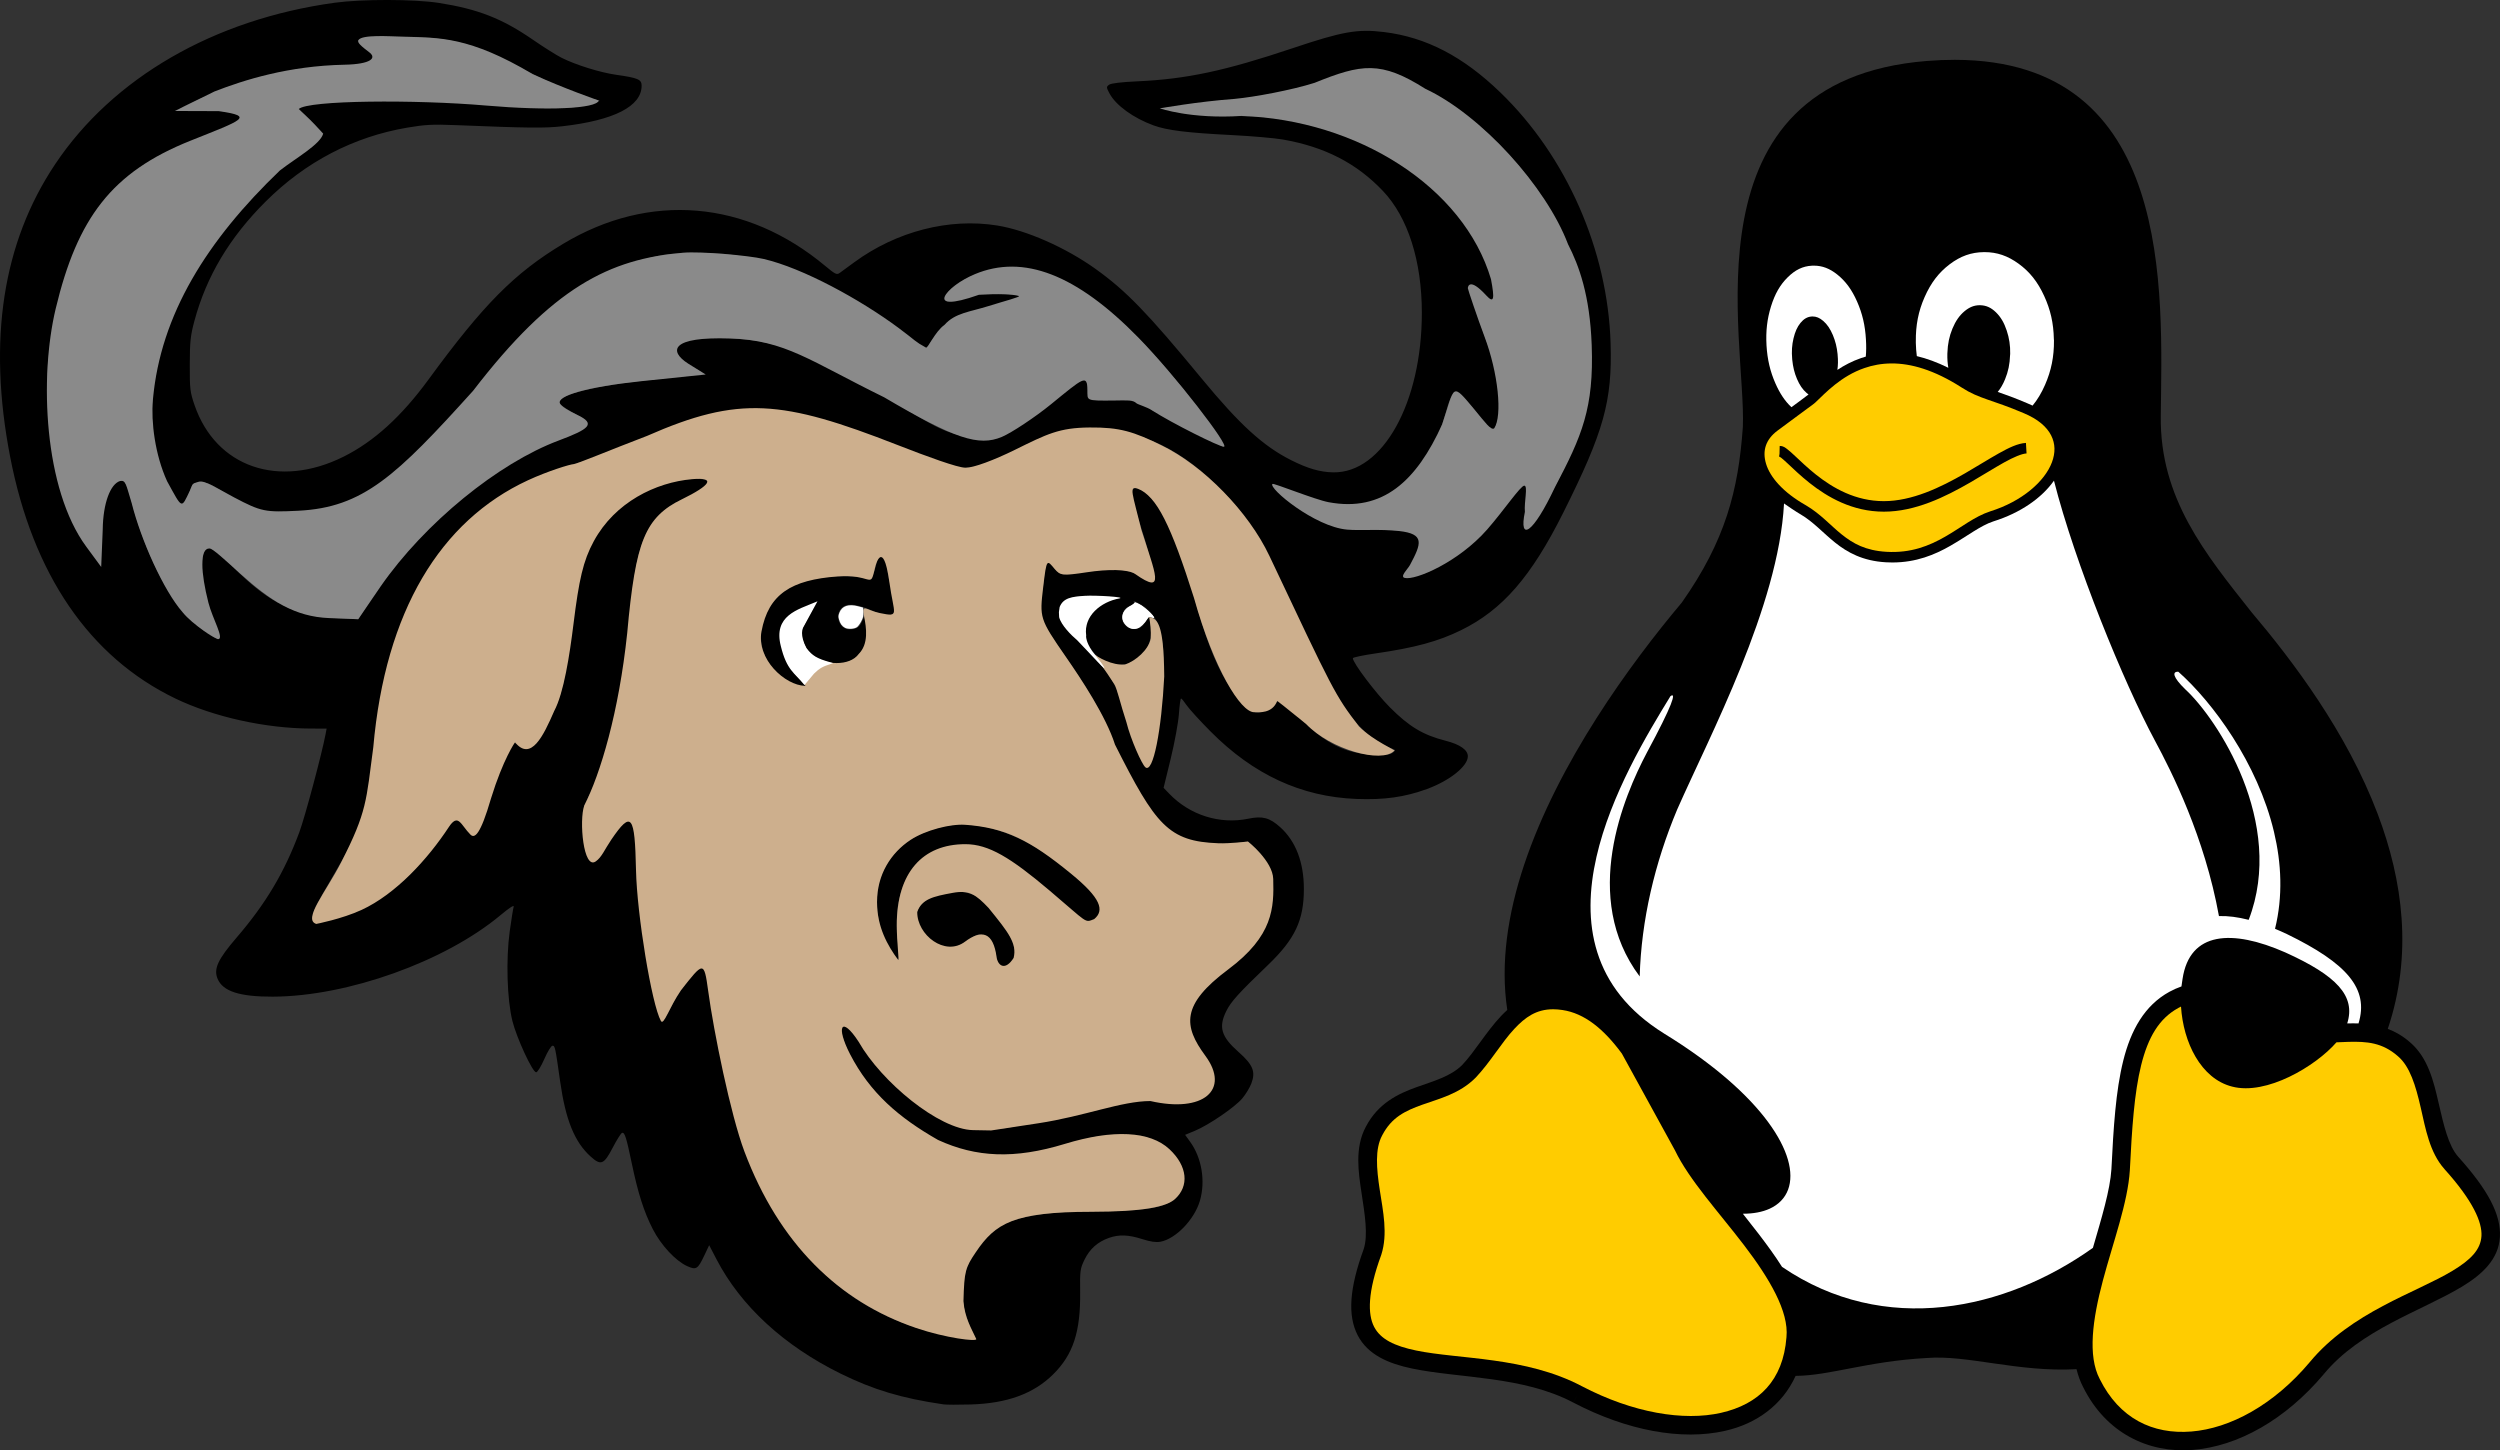 <?xml version="1.0" encoding="UTF-8" standalone="no"?>
<svg
   xmlns:dc="http://purl.org/dc/elements/1.1/"
   xmlns:cc="http://creativecommons.org/ns#"
   xmlns:rdf="http://www.w3.org/1999/02/22-rdf-syntax-ns#"
   xmlns:svg="http://www.w3.org/2000/svg"
   xmlns="http://www.w3.org/2000/svg"
   xmlns:sodipodi="http://sodipodi.sourceforge.net/DTD/sodipodi-0.dtd"
   xmlns:inkscape="http://www.inkscape.org/namespaces/inkscape"
   inkscape:export-ydpi="96"
   inkscape:export-xdpi="96"
   inkscape:export-filename="/Users/lioh/Downloads/gnu-linux-new-eyes.png"
   version="1.1"
   id="Calque_1"
   x="0px"
   y="0px"
   width="1542.281"
   height="894.713"
   viewBox="0 0 1542.281 894.713"
   enable-background="new 0 0 712 860"
   xml:space="preserve"
   sodipodi:docname="gnu-linux-new_eyes.svg"
   inkscape:version="1.0 (4035a4f, 2020-05-01)"><rect x="0" y="0" width="1542.281" height="894.713" fill="#333333" stroke="none"/><defs
   id="defs858" /><sodipodi:namedview
   fit-margin-bottom="0"
   fit-margin-right="0"
   fit-margin-left="0"
   fit-margin-top="0"
   inkscape:document-rotation="0"
   pagecolor="#ffffff"
   bordercolor="#666666"
   borderopacity="1"
   objecttolerance="10"
   gridtolerance="10"
   guidetolerance="10"
   inkscape:pageopacity="0"
   inkscape:pageshadow="2"
   inkscape:window-width="1366"
   inkscape:window-height="674"
   id="namedview856"
   showgrid="false"
   inkscape:zoom="2.2334324"
   inkscape:cx="642.33925"
   inkscape:cy="284.38298"
   inkscape:window-x="0"
   inkscape:window-y="23"
   inkscape:window-maximized="1"
   inkscape:current-layer="g2310" />







<g
   transform="translate(832.608,35.904)"
   id="g2302"><path
     id="path839"
     d="m 683.91,677.74 c -0.01,-0.01 -0.021,-0.021 -0.021,-0.03 -6.069,-6.85 -8.96,-19.55 -12.069,-33.08 -3.101,-13.52 -6.57,-28.1 -17.67,-37.55 -0.021,-0.021 -0.051,-0.04 -0.07,-0.061 -2.2,-1.92 -4.46,-3.539 -6.73,-4.89 -2.279,-1.35 -4.59,-2.45 -6.899,-3.32 15.43,-45.76 9.38,-91.329 -6.2,-132.5 -19.11,-50.54 -52.48,-94.569 -77.97,-124.689 C 527.751,305.63 499.85,271.47 500.401,221.01 501.25,144 508.87,1.19 373.35,1 367.84,0.99 362.09,1.22 356.1,1.7 204.66,13.89 244.83,173.89 242.58,227.46 c -2.77,39.18 -10.71,70.06 -37.66,108.36 -31.65,37.64 -76.23,98.57 -97.34,162 -9.96,29.93 -14.7,60.439 -10.33,89.319 -1.37,1.23 -2.67,2.521 -3.92,3.841 -9.29,9.93 -16.16,21.949 -23.81,30.039 -7.15,7.141 -17.33,9.851 -28.53,13.86 -11.2,4.021 -23.49,9.94 -30.95,24.26 0,0 0,0.011 -0.01,0.011 -0.01,0.02 -0.02,0.05 -0.04,0.069 -3.51,6.55 -4.65,13.62 -4.65,20.79 0,6.63 0.98,13.351 1.97,19.82 2.06,13.46 4.15,26.189 1.38,34.81 -8.86,24.23 -10,40.98 -3.76,53.141 6.26,12.18 19.11,17.55 33.64,20.59 29.06,6.06 68.41,4.56 99.42,21 l 2.67,-5.03 -2.64,5.04 c 33.2,17.36 66.86,23.521 93.71,17.39 19.48,-4.439 35.28,-16.039 43.4,-33.88 21,-0.1 44.05,-9 80.97,-11.029 25.05,-2.021 56.34,8.899 92.33,6.899 0.94,3.9 2.301,7.66 4.16,11.23 0.021,0.029 0.04,0.069 0.061,0.1 13.949,27.9 39.869,40.66 67.5,38.48 27.659,-2.181 57.069,-18.49 80.85,-46.78 l -4.36,-3.66 4.391,3.62 c 22.66,-27.48 60.27,-38.87 85.22,-53.91 12.47,-7.52 22.58,-16.939 23.37,-30.62 0.778,-13.67 -7.252,-28.99 -25.712,-49.48 z"
     fill="#000000" /><g
     id="g2291"><path
       fill="#D6A312"
       d="m 698.24,726.57 c -0.48,8.439 -6.59,14.71 -17.88,21.51 -22.561,13.61 -62.551,25.45 -88.08,56.38 -22.181,26.39 -49.221,40.88 -73.03,42.76 -23.809,1.88 -44.35,-8 -56.47,-32.31 l -0.021,-0.05 -0.029,-0.061 c -7.521,-14.3 -4.391,-36.85 1.939,-60.649 6.33,-23.79 15.43,-48.23 16.65,-68.08 v -0.061 c 1.279,-25.439 2.71,-47.66 6.979,-64.81 4.28,-17.15 11.01,-28.75 22.931,-35.28 0.56,-0.3 1.109,-0.59 1.659,-0.86 1.351,22.03 12.261,44.511 31.54,49.37 21.101,5.561 51.511,-12.54 64.351,-27.31 2.569,-0.101 5.069,-0.23 7.5,-0.29 11.27,-0.271 20.71,0.38 30.37,8.82 l 0.029,0.029 0.03,0.021 c 7.42,6.29 10.95,18.17 14.01,31.47 3.061,13.311 5.5,27.8 14.681,38.13 l 0.01,0.01 0.01,0.021 c 17.641,19.57 23.311,32.79 22.821,41.24 z"
       id="path841"
       style="fill:#ffcc00;fill-opacity:1" /><path
       fill="#D6A312"
       d="m 269.49,788.95 -0.01,0.06 v 0.07 c -2.04,26.74 -17.12,41.3 -40.28,46.59 -23.14,5.29 -54.53,0.021 -85.87,-16.37 -0.01,0 -0.02,-0.01 -0.03,-0.01 C 108.62,800.92 67.37,802.75 40.9,797.22 27.67,794.46 19.03,790.3 15.07,782.58 c -3.96,-7.73 -4.05,-21.2 4.37,-44.17 l 0.04,-0.101 0.03,-0.1 c 4.17,-12.85 1.08,-26.91 -0.94,-40.11 -2.02,-13.189 -3.01,-25.199 1.5,-33.56 l 0.04,-0.08 c 5.77,-11.12 14.23,-15.1 24.73,-18.86 10.51,-3.77 22.96,-6.729 32.79,-16.59 l 0.06,-0.05 0.05,-0.05 c 9.09,-9.59 15.92,-21.62 23.91,-30.15 6.74,-7.2 13.49,-11.97 23.66,-12.04 0.12,0.011 0.23,0.011 0.35,0 1.78,0.011 3.67,0.16 5.67,0.471 13.5,2.04 25.27,11.479 36.61,26.859 l 32.74,59.67 0.01,0.03 0.02,0.02 c 8.71,18.19 27.11,38.2 42.7,58.61 15.59,20.401 27.65,40.891 26.08,56.571 z"
       id="path843"
       style="fill:#ffcc00;fill-opacity:1" /><path
       fill="#D6A312"
       d="m 432.77,232.69 c -2.63,-5.15 -8,-10.05 -17.14,-13.8 l -0.02,-0.01 -0.03,-0.01 c -19.01,-8.14 -27.26,-8.72 -37.87,-15.62 -17.27,-11.1 -31.54,-14.99 -43.4,-14.94 -6.21,0.02 -11.76,1.12 -16.73,2.84 -14.45,4.97 -24.04,15.34 -30.05,21.03 l -0.01,0.01 c 0,0.01 -0.01,0.01 -0.01,0.02 -1.18,1.12 -2.7,2.14 -6.38,4.84 -3.71,2.71 -9.27,6.79 -17.27,12.79 -7.11,5.33 -9.42,12.27 -6.96,20.4 2.45,8.13 10.29,17.51 24.63,25.62 l 0.02,0.02 0.03,0.01 c 8.9,5.23 14.98,12.28 21.96,17.89 3.49,2.8 7.16,5.3 11.58,7.19 4.42,1.89 9.58,3.17 16.04,3.55 15.16,0.88 26.32,-3.67 36.17,-9.31 9.87,-5.63 18.229,-12.52 27.82,-15.63 l 0.02,-0.01 0.021,-0.01 c 19.659,-6.14 33.68,-18.51 38.069,-30.26 2.2,-5.88 2.13,-11.46 -0.49,-16.61 z"
       id="path845"
       style="fill:#ffcc00;fill-opacity:1" /><path
       fill="#000000"
       d="m 417.6,243.82 c -2.909,0.17 -7.949,2.26 -13.93,5.61 -5.99,3.34 -13.03,7.8 -20.78,12.28 -15.51,8.95 -33.91,18.04 -53.35,18.04 -19.43,0 -34.78,-8.98 -45.82,-17.73 -5.52,-4.37 -10,-8.72 -13.38,-11.88 -1.69,-1.58 -3.11,-2.86 -4.13,-3.65 -0.63,-0.49 -1.17,-0.68 -1.28,-0.74 -0.07,-0.05 0.1,0 0.27,-1.64 l 0.11,-4.9 c 2.33,0 3.47,1.07 4.86,2.14 1.39,1.08 2.89,2.45 4.61,4.06 3.44,3.22 7.75,7.39 12.97,11.53 10.44,8.27 24.36,16.32 41.79,16.32 17.4,0 34.9,-8.39 50.11,-17.17 7.6,-4.39 14.619,-8.84 20.859,-12.33 6.24,-3.48 11.601,-6.11 16.71,-6.42 z"
       id="path847" /><path
       fill="#ffffff"
       d="m 622.39,595.47 c -2.17,-0.08 -4.31,-0.069 -6.39,-0.02 -0.19,0.01 -0.38,0.01 -0.58,0.01 5.37,-16.96 -6.51,-29.47 -38.17,-43.79 -32.83,-14.439 -58.99,-13.01 -63.41,16.29 -0.28,1.53 -0.51,3.1 -0.68,4.68 -2.46,0.86 -4.92,1.94 -7.4,3.29 -15.41,8.44 -23.83,23.74 -28.51,42.521 -4.67,18.76 -6.02,41.43 -7.3,66.92 0,0.01 0,0.01 0,0.02 -0.79,12.811 -6.07,30.15 -11.41,48.511 -53.78,38.369 -128.42,54.989 -191.8,11.729 -4.29,-6.79 -9.22,-13.52 -14.29,-20.16 -3.24,-4.239 -6.57,-8.45 -9.87,-12.609 6.5,0.01 12.03,-1.061 16.5,-3.08 5.56,-2.53 9.46,-6.57 11.4,-11.771 3.86,-10.39 -0.02,-25.05 -12.39,-41.8 -12.37,-16.74 -33.32,-35.63 -64.1,-54.51 0,0 0,0 0,-0.01 -22.62,-14.07 -35.26,-31.311 -41.18,-50.03 -5.93,-18.73 -5.1,-38.98 -0.53,-58.97 8.76,-38.37 31.26,-75.69 45.62,-99.11 3.86,-2.84 1.38,5.28 -14.54,34.84 -14.26,27.021 -40.93,89.38 -4.42,138.061 0.98,-34.641 9.25,-69.971 23.14,-103.021 20.23,-45.85 62.54,-125.38 65.9,-188.76 1.74,1.26 7.69,5.28 10.34,6.79 0.01,0.01 0.01,0.01 0.02,0.01 7.76,4.57 13.59,11.25 21.14,17.32 7.57,6.08 17.02,11.33 31.3,12.16 1.37,0.08 2.71,0.12 4.02,0.12 14.72,0 26.2,-4.8 35.76,-10.27 10.391,-5.94 18.69,-12.52 26.561,-15.08 0.01,-0.01 0.02,-0.01 0.03,-0.01 16.63,-5.2 29.84,-14.4 37.359,-25.12 12.92,50.92 42.96,124.47 62.271,160.36 10.27,19.04 30.689,59.5 39.51,108.25 5.59,-0.171 11.75,0.64 18.34,2.329 23.07,-59.81 -19.56,-124.22 -39.06,-142.16 -7.87,-7.64 -8.25,-11.06 -4.34,-10.9 21.14,18.71 48.909,56.32 59.01,98.78 4.609,19.359 5.59,39.72 0.649,59.81 2.41,1 4.87,2.09 7.36,3.271 37.03,18.029 50.72,33.709 44.14,55.109 z"
       id="path849" /><path
       fill="#ffffff"
       d="m 434.51,174.03 c 0.08,10.09 -1.66,18.68 -5.49,27.45 -2.18,5 -4.689,9.2 -7.699,12.84 -1.021,-0.49 -2.08,-0.96 -3.181,-1.41 -3.81,-1.63 -7.18,-2.97 -10.199,-4.11 -3.021,-1.14 -5.7,-2.08 -8.131,-2.92 1.761,-2.13 3.23,-4.64 4.521,-7.79 1.96,-4.75 2.92,-9.39 3.1,-14.92 0,-0.22 0.07,-0.41 0.07,-0.67 0.11,-5.3 -0.59,-9.83 -2.14,-14.47 -1.62,-4.87 -3.681,-8.37 -6.66,-11.28 -2.99,-2.91 -5.97,-4.23 -9.55,-4.35 -0.17,-0.01 -0.33,-0.01 -0.5,-0.01 -3.36,0.01 -6.28,1.17 -9.301,3.69 -3.17,2.65 -5.52,6.04 -7.479,10.76 -1.95,4.72 -2.91,9.4 -3.101,14.96 -0.029,0.22 -0.029,0.41 -0.029,0.63 -0.07,3.06 0.13,5.86 0.6,8.58 -6.88,-3.43 -13.36,-5.77 -19.44,-7.22 -0.35,-2.63 -0.55,-5.34 -0.61,-8.18 v -0.77 c -0.11,-10.06 1.54,-18.69 5.41,-27.45 3.87,-8.77 8.66,-15.07 15.399,-20.2 6.75,-5.12 13.381,-7.47 21.23,-7.55 h 0.37 c 7.68,0 14.25,2.26 21,7.15 6.85,4.98 11.79,11.2 15.77,19.9 3.9,8.48 5.78,16.77 5.971,26.6 -10e-4,0.26 -10e-4,0.48 0.069,0.74 z"
       id="path851" /><path
       fill="#ffffff"
       d="m 318.43,184.08 c -1.01,0.29 -1.99,0.6 -2.96,0.93 -5.5,1.9 -10.35,4.48 -14.57,7.27 0.41,-2.92 0.47,-5.88 0.15,-9.19 -0.03,-0.18 -0.03,-0.33 -0.03,-0.51 -0.44,-4.39 -1.37,-8.07 -2.92,-11.79 -1.65,-3.87 -3.5,-6.6 -5.93,-8.7 -2.2,-1.9 -4.28,-2.78 -6.58,-2.76 -0.23,0 -0.47,0.01 -0.71,0.03 -2.58,0.22 -4.72,1.48 -6.75,3.95 -2.02,2.46 -3.35,5.52 -4.31,9.58 -0.96,4.05 -1.21,8.03 -0.81,12.6 0,0.18 0.04,0.33 0.04,0.51 0.44,4.43 1.33,8.11 2.91,11.83 1.62,3.83 3.5,6.56 5.93,8.66 0.41,0.35 0.81,0.67 1.21,0.95 -2.52,1.95 -3.73,2.85 -5.81,4.37 -1.33,0.97 -2.91,2.13 -4.75,3.49 -4.01,-3.76 -7.14,-8.48 -9.88,-14.71 -3.24,-7.36 -4.97,-14.73 -5.49,-23.43 v -0.07 c -0.48,-8.7 0.37,-16.18 2.76,-23.92 2.4,-7.74 5.6,-13.34 10.25,-17.94 4.64,-4.61 9.32,-6.93 14.96,-7.22 0.44,-0.02 0.87,-0.03 1.3,-0.03 5.11,0.01 9.67,1.71 14.39,5.48 5.12,4.09 8.99,9.32 12.23,16.69 3.25,7.37 4.98,14.74 5.46,23.44 v 0.07 c 0.23,3.65 0.2,7.09 -0.09,10.42 z"
       id="path853" /></g></g>
<g
   transform="translate(815.665,13.278)"
   id="g2310"><path
     inkscape:connector-curvature="0"
     id="path2996"
     d="m -233.743,853.082 c -25.652,-3.756 -42.992,-8.943 -63.304,-18.938 -34.975,-17.211 -61.597,-41.723 -76.578,-70.511 l -4.544,-8.731 -2.929,6.196 c -4.089,8.649 -5.026,9.241 -10.63,6.715 -7.14,-3.217 -16.122,-12.883 -21.219,-22.835 -5.473,-10.684 -9.107,-22.055 -12.967,-40.566 -3.379,-16.206 -4.385,-19.337 -6.034,-18.786 -0.653,0.218 -3.228,4.316 -5.723,9.106 -5.461,10.486 -7.281,11.211 -13.661,5.439 -9.886,-8.944 -15.415,-22.583 -18.777,-46.321 -3.038,-21.443 -3.158,-22.002 -4.744,-22.002 -0.792,0 -3.046,3.689 -5.009,8.198 -1.963,4.509 -4.231,8.198 -5.04,8.198 -2.246,0 -12.069,-21.234 -14.662,-31.698 -3.294,-13.291 -4.031,-37.886 -1.654,-55.198 0.99,-7.214 2.089,-14.072 2.442,-15.241 0.408,-1.353 -2.546,0.537 -8.133,5.204 -34.272,28.627 -94.339,50.119 -140.489,50.267 -20.473,0.065 -30.804,-3.285 -34.039,-11.039 -2.54,-6.086 0.168,-11.951 11.705,-25.367 18.031,-20.965 29.529,-40.273 38.73,-65.034 3.416,-9.192 13.904,-48.367 16.168,-60.39 l 0.669,-3.552 -9.522,-0.009 c -28.085,-0.056 -60.198,-7.165 -83.811,-18.554 -53.051,-25.587 -87.959,-76.71 -101.947,-149.303 -13.838,-71.81 -4.594,-131.81 27.77,-180.256 35.643,-53.355 98.059,-89.425 172.44,-99.652 16.776,-2.307 49.128,-2.259 64.226,0.095 24.141,3.764 39.135,9.632 58.161,22.763 6.543,4.516 14.482,9.512 17.641,11.103 8.674,4.367 23.767,9.077 33.547,10.469 13.637,1.94 15.826,2.87 15.826,6.721 0,12.723 -16.921,21.39 -48.904,25.051 -10.795,1.236 -20.701,1.131 -65.697,-0.694 -14.244,-0.578 -18.988,-0.333 -30.02,1.55 -33.141,5.655 -62.744,21.103 -87.285,45.548 -22.284,22.196 -36.577,46.143 -43.991,73.699 -2.421,9.001 -2.821,12.758 -2.859,26.86 -0.038,15.129 0.189,17.071 2.972,25.14 13.184,38.227 51.963,51.626 91.878,31.746 18.708,-9.318 35.748,-24.79 52.436,-47.612 33.912,-46.376 53.035,-65.661 82.949,-83.653 53.359,-32.094 113.111,-27.067 161.821,13.616 6.108,5.102 7.109,5.585 8.879,4.291 1.097,-0.802 5.121,-3.749 8.942,-6.549 26.113,-19.137 58.582,-27.494 88.259,-22.715 17.983,2.896 42.204,13.582 60.575,26.727 18.952,13.56 32.078,27.121 65.658,67.833 23.28,28.224 37.834,41.505 54.946,50.141 10.367,5.232 17.986,7.445 26.101,7.581 30.536,0.51 54.678,-42.943 54.661,-98.382 0,-31.987 -8.599,-58.955 -23.931,-75.138 C 21.297,87.45 1.587,77.303 -24.254,72.79 c -5.044,-0.881 -19.126,-2.109 -31.293,-2.729 -27.938,-1.424 -40.015,-2.912 -48.445,-5.969 -12.38,-4.49 -23.299,-12.399 -27.195,-19.701 -2.021,-3.787 -2.036,-4.098 -0.259,-5.409 1.193,-0.88 7.604,-1.65 17.463,-2.095 30.272,-1.368 54.154,-6.465 95.799,-20.445 C 12.561,6.121 21.835,4.483 38.154,6.491 64.125,9.687 86.925,21.527 109.932,43.764 c 40.815,39.449 66.26,97.343 67.996,154.706 1.082,35.749 -4.131,54.425 -29.149,104.44 -19.846,39.675 -37.568,60.061 -63.103,72.589 -14.125,6.93 -28.399,10.805 -52.835,14.343 -7.654,1.108 -13.916,2.428 -13.916,2.932 0,2.872 13.991,21.417 22.9,30.353 11.875,11.912 20.411,17.022 34.401,20.59 8.795,2.244 13.643,5.642 13.643,9.563 0,6.119 -11.17,15.061 -25.237,20.202 -13.71,5.011 -26.349,6.788 -43.524,6.121 -34.013,-1.322 -63.571,-15.015 -90.043,-41.713 -6.603,-6.659 -13.234,-13.94 -14.735,-16.18 -1.5,-2.239 -3.024,-4.075 -3.385,-4.079 -0.362,-0.002 -0.957,4.296 -1.323,9.557 -0.366,5.26 -2.641,17.664 -5.056,27.564 l -4.392,18 3.531,3.668 c 12.703,13.195 31.165,19.009 48.787,15.364 8.727,-1.805 13.105,-0.631 19.665,5.277 9.567,8.614 14.565,21.676 14.565,38.066 0,19.316 -5.471,30.904 -22.157,46.925 -18.222,17.497 -22.775,22.526 -25.681,28.366 -4.95,9.946 -3.21,15.791 7.528,25.29 8.939,7.909 10.668,12.17 7.89,19.453 -1.005,2.635 -3.56,6.818 -5.679,9.297 -4.641,5.429 -20.595,16.318 -29.053,19.829 l -6.118,2.54 3.132,4.33 c 7.183,9.93 9.541,24.377 5.955,36.474 -3.41,11.499 -14.875,23.362 -24.286,25.13 -2.731,0.513 -6.157,0.022 -11.196,-1.603 -8.508,-2.744 -14.372,-2.956 -20.63,-0.745 -6.92,2.445 -11.78,6.767 -14.985,13.329 -2.738,5.603 -2.903,6.818 -2.743,20.119 0.295,24.459 -4.351,38.587 -16.691,50.758 -12.104,11.939 -28.368,17.872 -50.834,18.545 -7.504,0.225 -15.116,0.193 -16.917,-0.07 z m 19.957,-40.608 c -9.889,-19.48 -10.733,-32.794 -3.111,-49.105 3.719,-7.959 12.577,-17.475 19.614,-21.07 11.444,-5.847 33.672,-8.781 66.68,-8.802 31.456,-0.009 40.818,-3.464 43.739,-16.092 1.267,-5.477 -1.144,-13.791 -5.54,-19.103 -1.921,-2.321 -6.472,-5.587 -10.664,-7.651 -7.157,-3.525 -7.616,-3.601 -21.517,-3.554 -14.19,0.047 -14.22,0.053 -30.576,5.661 -20.84,7.146 -28.114,8.403 -44.105,7.621 -15.25,-0.746 -22.317,-2.558 -36.661,-9.403 -25.878,-12.349 -50.082,-37.236 -58.393,-60.042 -2.773,-7.609 -3.698,-12.512 -3.384,-17.938 0.212,-3.647 2.117,-1.874 6.462,6.012 16.759,30.416 44.291,55.216 69.568,62.665 7.603,2.241 20.081,2.464 29.404,0.526 3.602,-0.749 16.103,-4.024 27.78,-7.28 11.677,-3.255 25.429,-6.734 30.56,-7.732 10.125,-1.968 30.58,-2.509 43.708,-1.156 14.522,1.497 23.588,-3.847 23.362,-13.768 -0.131,-5.84 -3.153,-11.663 -10.249,-19.761 -6.328,-7.222 -7.656,-9.941 -7.656,-15.681 0,-8.942 7.333,-17.491 33.733,-39.328 15.437,-12.769 20.562,-24.059 19.487,-42.923 -0.653,-11.444 -3.741,-19.196 -9.847,-24.721 l -4.39,-3.972 -7.212,0.875 c -3.967,0.481 -11.387,0.894 -16.49,0.918 -8.017,0.038 -10.147,-0.378 -15.68,-3.063 -17.131,-8.312 -33.815,-31.082 -43.776,-59.74 -5.513,-15.86 -12.562,-28.726 -27.735,-50.618 -19.294,-27.837 -20.586,-30.815 -17.051,-39.287 0.894,-2.144 1.95,-8.123 2.347,-13.287 0.396,-5.164 1.066,-9.603 1.488,-9.864 0.422,-0.261 1.944,1.342 3.383,3.562 4.133,6.376 6.044,6.853 17.667,4.413 14.524,-3.049 27.487,-2.382 36.246,1.864 3.602,1.746 6.989,3.386 7.528,3.645 2.542,1.221 -0.603,-14.821 -6.301,-32.141 -3.376,-10.262 -6.139,-19.992 -6.139,-21.622 0,-6.76 6.954,-3.877 15.342,6.36 9.918,12.105 13.32,20.127 21.336,50.316 9.335,35.157 16.448,52.709 27.125,66.93 9.201,12.255 14.421,14 22.125,7.396 2.455,-2.104 4.906,-3.826 5.447,-3.826 0.541,0 5.879,4.796 11.862,10.657 16.689,16.349 28.188,22.117 45.744,22.945 7.609,0.359 10.315,0.091 12.006,-1.185 2.129,-1.608 2.103,-1.677 -1.092,-2.852 C 31.144,444.138 20.513,434.109 9.031,416.801 0.306,403.65 -15.021,373.028 -23.661,351.486 -34.753,323.83 -44.839,307.179 -60.454,290.746 c -25.605,-26.945 -51.843,-39.473 -82.699,-39.486 -16.65,-0.003 -24.096,1.999 -41.425,11.158 -16.789,8.874 -24.778,11.874 -33.884,12.725 -8.982,0.839 -15.964,-1.18 -41.734,-12.067 -42.402,-17.915 -62.458,-22.905 -92.513,-23.017 -20.298,-0.076 -23.678,0.814 -60.195,15.839 -14.499,5.965 -30.952,12.103 -36.563,13.639 -39.053,10.692 -57.218,20.394 -78.44,41.897 -32.75,33.183 -50.091,77.849 -57.28,147.539 -2.591,25.113 -7.701,38.849 -25.887,69.587 -3.913,6.613 -8.19,14.152 -9.504,16.753 -6.45,12.763 1.857,13.188 26.729,1.368 21.781,-10.352 32.058,-18.993 46.202,-38.853 12.494,-17.542 14.721,-18.68 20.234,-10.336 5.193,7.859 6.086,6.537 14.252,-21.11 5.47,-18.518 10.924,-30.688 14.009,-31.26 1.095,-0.203 2.902,0.456 4.015,1.465 1.229,1.114 2.871,1.564 4.184,1.147 3.634,-1.155 10.762,-9.837 15.007,-18.279 9.296,-18.484 9.965,-31.238 11.402,-57.523 1.194,-21.848 6.476,-34.604 13.502,-48.862 11.424,-23.18 34.033,-38.716 59.195,-40.679 9.665,-0.754 13.49,0.087 13.49,2.964 0,2.633 -3.194,4.808 -11.025,7.506 -9.747,3.358 -14.367,6.169 -19.927,12.121 -9.866,10.563 -14.044,23.643 -16.6,51.971 -6.808,75.455 -8.12,82.005 -22.488,112.316 l -6.862,14.476 0.09,12.57 c 0.106,13.925 1.944,21.314 5.304,21.314 1.243,0 3.624,-2.768 6.58,-7.651 5.62,-9.283 12.734,-16.942 15.737,-16.942 3.102,0 5.821,4.805 4.303,13.057 0.372,13.476 0.529,39.356 7.074,71.172 4.447,21.616 6.982,39.285 9.212,39.285 0.54,0 2.765,-3.566 4.944,-7.925 7.076,-14.148 18.244,-27.411 21.424,-25.443 0.627,0.388 1.139,2.33 1.139,4.315 0,1.986 1.724,13.392 3.832,25.349 13.946,79.112 35.139,128.177 69.242,160.306 19.788,18.642 45.809,31.789 73.724,37.247 15.105,2.953 19.56,3.444 18.866,2.078 z m 14.031,-229.537 c -0.297,-1.052 -0.863,-3.992 -1.257,-6.533 -0.901,-5.807 -4.623,-11.433 -8.457,-12.783 -2.494,-0.878 -3.7,-0.493 -7.899,2.527 -2.725,1.96 -6.497,4.006 -8.38,4.547 -11.03,3.168 -26.714,-10.121 -24.4,-20.672 2.299,-10.482 22.576,-16.862 35.264,-11.095 10.603,4.819 25.344,25.688 25.344,35.879 0,6.572 -8.701,13.498 -10.215,8.131 z m -64.991,-7.595 c -10.139,-12.311 -12.953,-36.772 -5.951,-51.755 8.436,-18.053 29.987,-29.436 53.025,-28.009 22.587,1.4 48.083,14.888 72.388,38.294 8.374,8.065 9.236,9.279 9.231,12.995 0,7.824 -7.333,11.027 -13.774,6.027 -1.732,-1.344 -8.797,-7.546 -15.7,-13.782 -31.988,-28.896 -52.951,-36.589 -73.734,-27.06 -18.039,8.27 -26.197,29.575 -22.239,58.073 0.641,4.612 0.943,8.608 0.671,8.88 -0.271,0.272 -2.033,-1.376 -3.916,-3.661 z M -328.804,407.891 c -10.034,-6.127 -16.773,-15.337 -17.404,-27.367 -0.531,-10.13 2.436,-17.215 9.214,-24.47 5.792,-6.202 12.593,-9.944 22.192,-12.21 7.549,-1.783 25.254,-2.136 31.716,-0.634 3.62,0.842 4.325,0.668 5.645,-1.392 0.83,-1.295 2.102,-5.428 2.827,-9.186 0.786,-4.072 1.875,-6.831 2.696,-6.831 1.588,0 2.064,1.696 3.821,13.603 0.894,6.06 2.073,9.725 3.903,12.127 4.187,5.498 3.091,12.664 -2.25,14.697 -1.963,0.748 -4.542,0.105 -11.121,-2.772 -9.874,-4.317 -15.718,-4.806 -18.934,-1.585 -4.472,4.478 -1.295,13.116 4.822,13.116 4.261,0 6.246,-1.21 7.712,-4.7 l 1.377,-3.28 1.353,4.108 c 2.566,7.785 -0.779,17.156 -7.885,22.087 -3.811,2.645 -5.529,3.099 -11.732,3.099 -5.95,0 -7.999,-0.496 -11.299,-2.733 -4.323,-2.929 -9.452,-11.727 -9.452,-16.21 0,-5.041 2.545,-11.063 6.222,-14.855 2.901,-3.715 2.901,-3.715 0.907,-2.742 -9.101,3.465 -15.029,9.168 -17.009,16.531 -2.125,7.903 0.873,18.484 7.674,27.084 1.814,2.293 4.921,5.345 4.921,6.01 0,1.889 -6.187,0.782 -9.916,-1.495 z m 223.292,47.47 c 0.563,-1.483 2.516,-12.933 4.339,-25.443 5.932,-40.708 4.041,-58.603 -7.169,-67.857 -3.31,-2.732 -9.783,-5.912 -7.615,-3.741 0.37,0.37 -0.813,1.298 -2.629,2.063 -8.233,3.467 -5.423,15.266 3.431,14.406 2.631,-0.255 4.229,-1.31 6.012,-3.969 l 2.428,-3.621 0.742,3.963 c 2.622,13.997 -6.351,25.687 -19.718,25.687 -8.712,0 -14.86,-5.579 -18.77,-12.673 -1.375,-2.494 -1.421,-5.003 -1.421,-7.784 0,-9.664 7.327,-18.427 16.515,-19.754 l 4.767,-0.688 -4.912,-0.784 c -2.701,-0.431 -8.841,-0.819 -13.643,-0.863 -9.911,-0.09 -15.307,1.901 -17.915,6.61 -2.912,5.262 0.442,10.94 15.492,26.219 15.386,15.621 17.977,20.039 24.294,41.419 6.296,21.309 9.965,29.507 13.208,29.507 0.846,0 2,-1.214 2.563,-2.697 z m -575.744,-76.822 c -2.317,-5.515 -7.022,-20.444 -8.218,-26.081 -2.127,-10.022 -1.99,-23.977 0.258,-26.232 2.856,-2.865 6.724,-0.593 17.228,10.118 21.856,22.288 38.524,30.481 64.602,31.755 l 12.724,0.622 6.215,-9.648 c 31.625,-49.094 72.377,-84.642 114.59,-99.955 12.524,-4.543 17.668,-7.149 18.988,-9.619 1.509,-2.825 0.403,-4.008 -8.105,-8.665 -4.172,-2.284 -7.736,-4.935 -7.92,-5.891 -0.928,-4.827 25.936,-11.045 63.069,-14.598 20.026,-1.916 25.117,-2.667 25.074,-3.697 -0.025,-0.384 -4.048,-2.666 -8.961,-5.07 -14.146,-6.926 -14.699,-10.658 -2.13,-14.393 8.357,-2.483 31.941,-2.438 46.047,0.088 22.674,4.062 47.606,14.57 73.642,31.04 34.953,22.111 40.902,25.144 53.962,27.515 14.439,2.622 27.152,-2.913 45.29,-19.717 14.682,-13.602 22.769,-18.009 27.953,-15.231 1.651,0.885 2.16,2.293 2.16,5.974 0,2.652 0.613,5.213 1.365,5.7 0.75,0.486 8.918,0.884 18.15,0.884 17.968,0 16.687,-0.366 19.519,5.572 0.458,0.961 4.264,2.847 8.459,4.192 8.876,2.845 19.32,7.988 27.817,13.695 8.659,5.816 9.232,6.119 8.158,4.309 -17.447,-29.398 -51.922,-69.048 -75.281,-86.58 -11.305,-8.486 -30.61,-18.423 -40.929,-21.069 -10.136,-2.599 -25.535,-0.855 -34.545,2.011 -8.206,2.61 -14.486,6.486 -18.152,10.616 -2.264,2.551 -2.55,4.75 -1.074,6.228 1.476,1.478 -2.318,0.421 4.318,-1.918 6.102,-2.151 9.581,-2.621 19.438,-2.629 19.46,-0.015 32.358,1.267 15.314,4.984 -18.703,4.079 -42.793,13.225 -49.939,25.885 -1.781,3.156 -3.435,5.738 -3.675,5.738 -0.24,0 -3.438,-2.422 -7.107,-5.383 -34.867,-28.137 -70.638,-46.665 -103.96,-53.845 -8.962,-1.931 -14.512,-2.375 -29.084,-2.325 -16.526,0.056 -19.087,0.342 -31.106,3.471 -17.071,4.445 -37.479,14.472 -52.366,25.73 -20.045,15.158 -39.796,36.425 -63.549,68.426 -21.806,29.379 -46.873,48.943 -74.599,58.22 -24.902,8.333 -47.398,6.318 -66.122,-5.923 -11.056,-7.227 -13.925,-8.578 -18.22,-8.578 -4.671,0 -5.812,1.366 -7.367,8.819 -0.682,3.265 -1.611,6.338 -2.066,6.827 -2.181,2.348 -11.988,-12.71 -15.747,-24.18 -4.3,-13.12 -5.389,-21.926 -4.682,-37.848 1.756,-39.553 17.98,-77.745 49.912,-117.496 10.74,-13.369 28.872,-30.784 39.303,-37.748 11.819,-7.89 13.04,-9.144 13.04,-13.393 0,-3.05 -1.033,-4.656 -6.003,-9.342 -3.302,-3.112 -6.003,-6.009 -6.003,-6.437 0,-1.303 3.189,-1.919 19.101,-3.692 8.404,-0.937 28.05,-1.993 43.657,-2.348 30.322,-0.689 44.569,0.184 68.145,4.174 16.754,2.835 40.717,2.472 49.685,-0.753 l 5.412,-1.946 -9.168,-2.429 c -6.356,-1.684 -17.556,-6.66 -36.518,-16.225 -30.674,-15.471 -39.307,-18.341 -61.367,-20.397 -11.493,-1.071 -40.096,0.139 -41.72,1.766 -0.273,0.273 1.553,2.254 4.058,4.401 2.505,2.147 4.554,4.789 4.554,5.871 0,4.294 -1.65,4.653 -35.311,7.683 -23.633,2.128 -53.43,9.853 -73.088,18.949 -14.482,6.701 -14.461,6.935 0.563,6.398 14.418,-0.515 23.547,0.887 26.41,4.055 1.635,1.809 1.622,2.091 -0.167,3.715 -1.066,0.966 -9.052,4.287 -17.745,7.379 -41.963,14.926 -61.323,28.878 -76.54,55.162 -13.638,23.559 -24.953,67.621 -24.938,97.112 0.025,26.103 7.523,58.462 20.963,90.343 4.222,10.014 10.591,21.859 11.756,21.862 0.31,7.1e-4 0.396,-5.163 0.192,-11.475 -0.596,-18.384 3.792,-35.279 10.263,-39.514 3.833,-2.508 5.686,0.186 9.131,13.277 8.045,30.572 20.934,56.187 36.027,71.596 9.057,9.246 19.12,15.243 16.962,10.108 z M 70.614,336.432 c 8.008,-3.809 18.006,-11.197 24.602,-18.181 2.041,-2.161 8.302,-9.696 13.912,-16.744 10.709,-13.452 14.474,-16.841 17.445,-15.7 1.498,0.576 1.679,1.728 1.092,6.952 -0.387,3.444 -1.019,9.459 -1.403,13.366 l -0.7,7.105 2.501,-2.186 c 6.998,-6.117 22.614,-35.595 28.9,-54.553 6.481,-19.543 8.575,-34.818 7.879,-57.483 -0.664,-21.636 -3.022,-34.108 -10.023,-53.021 C 141.39,109.708 114.549,75.346 82.663,53.609 60.575,38.552 41.825,31.564 23.291,31.482 13.929,31.441 11.968,31.813 3.099,35.314 -17.726,43.535 -43.335,48.62 -78.759,51.569 l -16.371,1.363 4.911,2.196 c 4.337,1.939 8.296,2.289 33.835,2.995 29.652,0.819 39.053,1.772 53.677,5.44 20.31,5.094 43.182,15.212 60.68,26.842 11.233,7.466 26.384,22.161 32.953,31.961 9.368,13.976 17.497,35.227 17.497,45.742 0,4.176 -0.271,4.667 -2.575,4.667 -1.45,0 -4.742,-1.91 -7.535,-4.372 -6.085,-5.364 -7.522,-5.542 -6.622,-0.82 0.923,4.843 9.033,28.576 14.1,41.262 3.854,9.651 4.151,11.194 4.208,21.861 0.043,8.624 -0.437,12.768 -1.94,16.669 -2.672,6.936 -4.958,6.812 -8.924,-0.487 -1.698,-3.123 -5.61,-8.288 -8.694,-11.477 -8.592,-8.884 -10.431,-8.074 -14.321,6.304 -1.533,5.668 -5.195,15.386 -8.137,21.597 -9.168,19.351 -23.336,30.909 -41.836,34.13 -13.477,2.346 -32.252,-1.01 -49.524,-8.853 l -7.302,-3.316 3.247,3.417 c 4.811,5.064 15.508,12.887 22.339,16.336 13.104,6.617 19.567,7.929 42.562,8.64 l 21.271,0.658 1.505,3.151 c 1.946,4.074 0.369,9.899 -4.839,17.873 -2.055,3.147 -3.737,6.177 -3.737,6.733 0,1.55 10.215,-1.495 18.946,-5.647 z"
     style="fill:#000000;stroke-width:1.091"
     sodipodi:nodetypes="cccccsccscccscsscccscccccccsssssccssscccccsccsccsscccccscccscccccccsscssssscccccsscscccccscccscscscscccsscccsscsccccssscscssssccscsccscccssccscccsscscccccccccccccsccssccccscscssscccccscsccsccscssccccscccsscccssccscccccccsscssscsccsccccscsccccsccccccscccsssscccccsscccccsccsccssccccccccscssscccssscssscscsscscscssscsscssssssscssscsssssscsccsscscccccsccccccccscccsccscccsscccccccscsscccscccsc" /><path
     id="path1481"
     d="m -250.494,805.97 c -47.8,-16.29 -84.54,-52.024 -105.92,-108.827 -8.583,-22.802 -18.971,-74.051 -22.36,-99.079 -2.57,-18.97 -3.035,-17.884 -16.837,-0.374 -7.255,10.544 -10.583,22.01 -12.339,18.867 -5.649,-10.108 -14.77,-65.65 -15.353,-93.027 -0.725,-34.032 -2.71,-37.206 -15.264,-18.772 -4.131,6.065 -5.831,10.798 -9.613,13.408 -7.659,5.286 -10.279,-25.38 -7.079,-34.423 10.055,-19.71 21.376,-57.649 26.523,-106.398 5.161,-57.299 11.138,-71.452 33.762,-82.613 17.478,-8.568 21.333,-13.736 6.329,-12.411 -22.552,1.992 -47.605,14.215 -60.693,38.262 -6.613,12.15 -9.155,23.874 -12.515,50.959 -2.411,19.438 -6.004,42.781 -11.932,53.825 -6.61,15.315 -14.341,31.338 -24.162,19.287 0,0 -7.302,10.325 -14.801,34.606 -6.628,22.785 -10.135,24.904 -12.721,22.318 -5.872,-5.872 -7.506,-13.49 -13.232,-4.751 -12.936,19.743 -32.715,41.469 -53.937,51.251 -12.136,5.594 -27.931,8.631 -27.931,8.631 -8.467,-2.726 5.935,-19.555 15.477,-38.22 15.922,-31.148 15.326,-37.841 19.713,-70.755 7.419,-84.091 41.428,-139.705 95.375,-164.706 12.322,-5.71 26.085,-9.911 27.989,-9.911 1.904,0 23.034,-8.904 45.514,-17.48 56.828,-24.973 83.294,-22.244 154.571,5.624 18.077,7.068 37.108,14.031 42.002,14.031 4.894,0 17.496,-4.705 30.311,-11.033 19.933,-9.842 27.408,-13.656 46.138,-13.818 18.647,-0.161 27.088,2.502 44.717,11.181 25.561,12.584 53.237,40.58 66.242,68.099 39.147,82.838 40.306,85.737 55.293,105.207 9.155,9.155 23.715,14.986 21.683,14.976 -7.804,7.969 -39.264,-0.713 -54.289,-16.492 -14.103,-11.487 -17.902,-14.283 -17.902,-14.283 -3.046,8.032 -11.476,6.975 -14.237,6.975 -8.353,0 -24.805,-26.73 -37.062,-70.372 -14.118,-44.612 -23.113,-63.187 -34.701,-67.513 -5.782,-2.159 -3.219,3.155 2.203,25.318 8.472,27.027 15.282,40.725 -3.783,27.328 -4.387,-3.083 -16.987,-3.059 -29.812,-1.108 -15.412,2.344 -16.454,1.89 -19.86,-1.991 -4.748,-5.516 -4.982,-7.234 -7.128,11.249 -2.178,18.771 -2.39,19.315 13.957,42.878 9.45,13.621 24.893,36.929 30.344,54.169 25.115,49.884 33.022,59.758 63.87,60.883 7.004,0.255 18.164,-1.067 18.164,-1.067 0,0 15.293,12.02 15.589,23.097 0.474,17.717 0.112,35.005 -27.791,55.817 -29.224,21.797 -27.605,34.93 -14.099,53.237 15.554,21.082 -1.273,35.429 -33.868,27.943 -17.937,-0.007 -40.292,9.313 -69.279,13.729 l -28.971,4.414 -11.166,-0.204 c -21.028,-0.385 -56.514,-29.709 -70.629,-54.547 -10.564,-16.231 -14.172,-9.581 -5.26,7.675 12.414,24.035 30.214,39.224 54.284,52.938 23.511,10.79 47.119,11.92 78.149,2.446 30.028,-9.169 52.643,-7.924 64.602,3.247 11.214,10.475 12.274,22.761 3.41,30.784 -5.104,4.619 -18.87,7.834 -51.916,7.854 -47.603,0.029 -58.914,7.091 -70.892,24.854 -6.418,9.517 -7.175,11.423 -7.664,30.215 0.716,10.43 5.089,17.22 7.881,23.37 0.855,1.883 -18.807,-0.54 -37.096,-6.773 z m 60.144,-228.285 c 2.254,-8.982 -3.215,-15.737 -15.461,-30.838 -7.804,-8.245 -11.877,-11.157 -21.998,-9.328 -12.329,2.228 -19.308,3.928 -21.994,11.802 -0.182,14.113 17.038,27.669 29.46,18.338 10.246,-7.696 17.558,-6.059 19.502,9.807 1.087,5.47 5.521,8.025 10.491,0.219 z m -72.08,-20.227 c 0,-32.561 15.972,-49.959 42.315,-49.959 14.393,0 28.009,8.37 51.973,28.641 24.104,20.39 21.402,19.922 27.489,17.587 6.48,-5.357 4.247,-12.861 -14.192,-27.942 -25.478,-20.838 -40.579,-28.459 -65.715,-30.284 -8.427,-0.612 -24.295,3.343 -33.458,9.406 -11.96,7.913 -20.614,21.356 -20.614,38.271 0,15.269 6.484,26.817 12.996,35.651 0.902,1.223 -0.795,-10.137 -0.795,-21.37 z m -56.359,-147.653 c 0,-0.805 -6.829,-6.63 -10.486,-13.647 -10.215,-20.474 -2.915,-30.166 16.795,-37.461 l -8.191,15.645 c -1.925,2.453 0.137,11.001 5.552,15.957 7.903,7.233 23.907,7.396 29.18,-0.082 6.221,-6.221 4.758,-16.175 3.351,-23.211 -1.714,-8.57 1.312,-3.759 9.72,-2.077 12.539,2.508 8.687,1.329 5.86,-19.083 -2.972,-21.462 -7.139,-17.678 -9.51,-6.141 -2.28,9.634 -2.316,1.129 -22.253,2.608 -28.95,2.148 -42.819,10.952 -47.124,33.942 -3.208,17.127 14.563,33.275 26.83,33.573 2.144,0.052 0.278,0.781 0.278,-0.023 z"
     style="fill:#cdaf8d;fill-opacity:1;stroke-width:0;stroke-miterlimit:10"
     sodipodi:nodetypes="scccccsscccscsccccsscccsscsscccccccsscscssccscscssscscscsccsssccssccscsccsscccsssssscccsccsscsssss" /><path
     id="path1487"
     d="m -703.077,364.358 c -11.719,-13.347 -25.671,-44.688 -31.365,-67.301 -3.49,-11.213 -3.46,-14.307 -7.159,-13.594 -5.917,1.815 -10.489,13.517 -10.69,30.031 l -0.937,22.998 -9.227,-12.534 c -26.158,-35.532 -28.979,-104.48 -18.851,-146.804 13.399,-55.992 34.615,-84.21 83.023,-103.581 32.418,-12.972 39.958,-15.079 17.592,-18.287 l -27.079,-0.093 24.441,-12.05 c 18.137,-7.046 45.479,-15.8 80.296,-16.501 16.383,-0.329 19.708,-4.207 15.411,-7.48 -4.994,-3.804 -7.978,-6.234 -6.9,-7.762 2.418,-3.426 18.352,-2.318 28.835,-2.001 20.752,0.627 39.624,-0.24 78.689,23.081 19.332,8.869 40.739,16.245 40.739,16.245 -1.477,5.09 -31.504,6.4 -69.73,3.093 -43.065,-3.725 -109.858,-3.337 -115.376,2.181 0,0 6.312,5.737 10.06,9.726 l 5.024,5.431 c -1.726,6.638 -16.957,15.136 -26.705,22.73 -44.94,43.099 -73.669,88.903 -78.348,141.427 -1.212,13.609 1.281,33.942 8.771,50.302 9.608,17.451 8.612,17.081 14.021,5.813 2.04,-4.249 0.674,-4.162 5.545,-5.532 3.716,-1.045 11.509,4.262 21.821,9.705 16.793,8.864 19.2,9.207 39.465,8.207 40.002,-1.974 60.423,-21.359 107.901,-73.993 49.149,-63.902 84.013,-81.342 129.622,-85.197 10.83,-0.916 40.145,1.655 49.62,3.854 24.266,5.631 59.788,25.118 83.344,42.624 11.018,8.189 9.673,8.143 16.768,12.03 1.306,0.715 5.381,-9.642 11.465,-13.992 6.5,-7.402 15.782,-8.009 27.327,-11.648 9.549,-3.01 20.08,-5.696 18.506,-6.177 -3.622,-1.107 -13.044,-1.463 -24.609,-0.727 -35.105,12.456 -20.211,-5.327 -2.528,-12.716 29.935,-12.508 62.697,0.058 100.983,39.185 22.194,22.682 56.707,67.29 52.691,67.29 -2.85,0 -32.141,-14.586 -44.507,-22.571 -3.074,-1.985 -8.556,-3.515 -9.401,-4.241 -2.328,-2.203 -5.453,-1.808 -13.932,-1.717 -17.87,0.191 -16.282,0.024 -16.33,-6.408 -0.076,-10.164 -2.73,-7.381 -22.459,8.688 -9.937,8.093 -24.46,17.702 -30.409,20.188 -14.213,5.938 -28.88,1.27 -72.561,-24.457 -46.039,-22.616 -60.856,-35.163 -94.856,-36.307 -37.028,-1.246 -38.1,7.796 -26.08,15.5 l 10.862,6.747 -39.309,4.073 c -34.764,3.602 -52.426,9.215 -50.653,13.702 0.763,1.931 5.903,4.858 10.652,7.094 11.947,5.626 7.383,8.797 -11.616,15.937 -37.024,13.915 -82.362,50.669 -109.638,89.949 l -13.808,20.202 -17.939,-0.693 c -21.102,-0.815 -36.322,-10.648 -55.016,-27.541 -9.07,-8.196 -16.91,-15.475 -18.82,-15.475 -6.199,0 -5.333,15.116 -0.653,33.494 2.516,9.878 9.986,22.346 6.009,22.537 -1.306,0.063 -15.668,-8.795 -21.995,-16.684 z"
     style="fill:#8a8a8a;fill-opacity:1;stroke-width:0;stroke-miterlimit:10"
     sodipodi:nodetypes="cccccscssccsssscssccccscsscscsccsccscscsscsscccsccssscccscsssc" /><path
     id="path1489"
     d="m 54.182,335.246 c 7.14,-13.341 9.176,-19.147 -6.708,-20.924 -11.771,-1.317 -23.762,-0.148 -32.046,-0.868 -20.12,-1.748 -48.722,-25.567 -46.107,-28.182 0.704,-0.704 26.085,9.665 34.72,11.278 33.302,6.222 54.18,-13.098 69.976,-48.04 8.084,-24.195 5.418,-26.602 20.553,-8.361 5.868,6.989 9.469,12.154 11.558,10.863 5.159,-7.859 2.467,-34.173 -5.996,-56.658 -4.406,-11.704 -10.268,-29.191 -10.268,-29.787 0,-0.597 0.644,-7.259 11.357,4.404 4.922,5.358 5.166,1.943 2.929,-9.983 C 87.316,102.076 21.691,60.635 -49.791,58.245 c -31.075,2.035 -50.37,-4.675 -50.37,-4.675 0,0 23.464,-4.192 46.144,-5.845 12.212,-1.135 35.094,-5.405 49.273,-9.884 29.027,-11.751 40.96,-13.741 68.387,3.657 34.382,16.054 74.62,60.438 88.016,95.871 6.808,13.261 13.499,31.508 14.615,62.238 1.407,38.752 -5.95,56.002 -22.659,87.62 -13.579,28.981 -22.401,33.908 -18.555,15.265 -0.573,-5.91 2.028,-16.164 -0.375,-16.164 -2.317,0 -12.815,15.563 -22.936,27.09 -17.64,20.092 -44.291,31.472 -50.86,29.825 -3.166,-0.794 1.945,-5.477 3.294,-7.998 z"
     style="fill:#8a8a8a;fill-opacity:1;stroke-width:0;stroke-miterlimit:10"
     sodipodi:nodetypes="cssccccccssccccccccccscscc" /><path
     style="fill:#ffffff;fill-opacity:1;stroke:#ffffff;stroke-width:1px;stroke-linecap:butt;stroke-linejoin:miter;stroke-opacity:1"
     d="m -312.481,358.698 c -10.875,4.579 -25.73,8.15 -20.985,26.546 3.625,14.778 8.314,16.159 14.102,23.298 l 5.499,-6.579 c 3.517,-3.462 5.597,-4.527 10.493,-6.113 -8.566,-2.464 -11.257,-3.969 -15.24,-9.003 -4.227,-8.332 -2.661,-12.451 -1.484,-14.229 z"
     id="path854"
     sodipodi:nodetypes="cccccccc" /><path
     sodipodi:nodetypes="sccssccccs"
     style="fill:#cdaf8d;fill-opacity:1;stroke-width:0;stroke-miterlimit:10"
     d="m -109.119,460.019 c -2.197,-1.944 -8.957,-16.985 -11.659,-27.781 -3.686,-11.148 -5.746,-20.716 -7.338,-23.233 -1.558,-2.464 -6.608,-10.146 -8.838,-12.749 -1.065,-1.243 -7.031,-8.792 -4.741,-6.794 3.418,2.982 12.098,7.819 19.998,7.229 6.441,-2.082 14.832,-9.205 15.951,-16.264 0.2,-4.933 -0.317,-9.148 -0.968,-13.23 4.437,1.535 9.025,1.858 9.278,36.867 -1.657,32.705 -6.792,60.282 -11.683,55.955 z"
     id="path1483" /><path
     sodipodi:nodetypes="ccccsscscc"
     style="fill:#ffffff;fill-opacity:1;stroke-width:0;stroke-miterlimit:10"
     d="m -151.11,381.71 c -3.652,-3.037 -9.945,-9.356 -11.153,-14.239 l -0.147,-3.119 0.442,-3.112 c 2.234,-5.783 7.736,-6.449 15.421,-6.936 7.224,-0.457 25.792,0.769 21.475,1.574 -11.487,2.141 -22.184,10.853 -20.514,22.812 -0.297,1.581 0.681,6.131 5.137,11.601 4.944,6.07 9.923,13.24 1.832,4.637 -4.023,-4.367 -8.848,-9.323 -12.493,-13.219 z"
     id="path1485"
     inkscape:transform-center-x="431.9576"
     inkscape:transform-center-y="259.60013" /><path
     transform="translate(-815.665,-13.278)"
     id="path2711"
     d="m 521.323,387.316 c -1.85,-0.944 -3.049,-2.612 -3.744,-5.211 -0.466,-1.742 -0.431,-2.325 0.248,-4.102 1.603,-4.198 5.606,-5.572 11.605,-3.985 l 3.059,0.809 0.111,2.884 c 0.095,2.467 -0.089,3.274 -1.268,5.576 -0.758,1.481 -1.924,3.087 -2.591,3.57 -1.662,1.203 -5.498,1.44 -7.421,0.459 z"
     style="fill:#ffffff;fill-opacity:1;stroke:#ffffff;stroke-width:0;stroke-miterlimit:10" /><path
     transform="translate(-815.665,-13.278)"
     id="path2713"
     d="m 697.453,387.569 c -1.879,-0.562 -4.24,-3.039 -4.769,-5.003 -0.923,-3.427 0.827,-6.772 4.522,-8.644 1.193,-0.605 2.355,-1.43 2.581,-1.835 0.366,-0.655 0.726,-0.569 3.271,0.778 4.002,2.119 11.385,9.593 8.121,8.22 -2.022,-0.85 -2.57,-0.73 -3.445,0.756 -1.551,2.633 -4.307,5.264 -6.008,5.737 -1.888,0.524 -2.494,0.523 -4.273,-0.009 z"
     style="fill:#ffffff;fill-opacity:1;stroke:#ffffff;stroke-width:0;stroke-miterlimit:10" /><path
     transform="translate(-815.665,-13.278)"
     id="path2715"
     d="m 697.453,387.569 c -1.879,-0.562 -4.24,-3.039 -4.769,-5.003 -0.923,-3.427 0.827,-6.772 4.522,-8.644 1.193,-0.605 2.355,-1.43 2.581,-1.835 0.366,-0.655 0.726,-0.569 3.271,0.778 4.002,2.119 11.385,9.593 8.121,8.22 -2.022,-0.85 -2.57,-0.73 -3.445,0.756 -1.551,2.633 -4.307,5.264 -6.008,5.737 -1.888,0.524 -2.494,0.523 -4.273,-0.009 z"
     style="fill:#ffffff;fill-opacity:1;stroke:#ffffff;stroke-width:0;stroke-miterlimit:10" /></g></svg>
